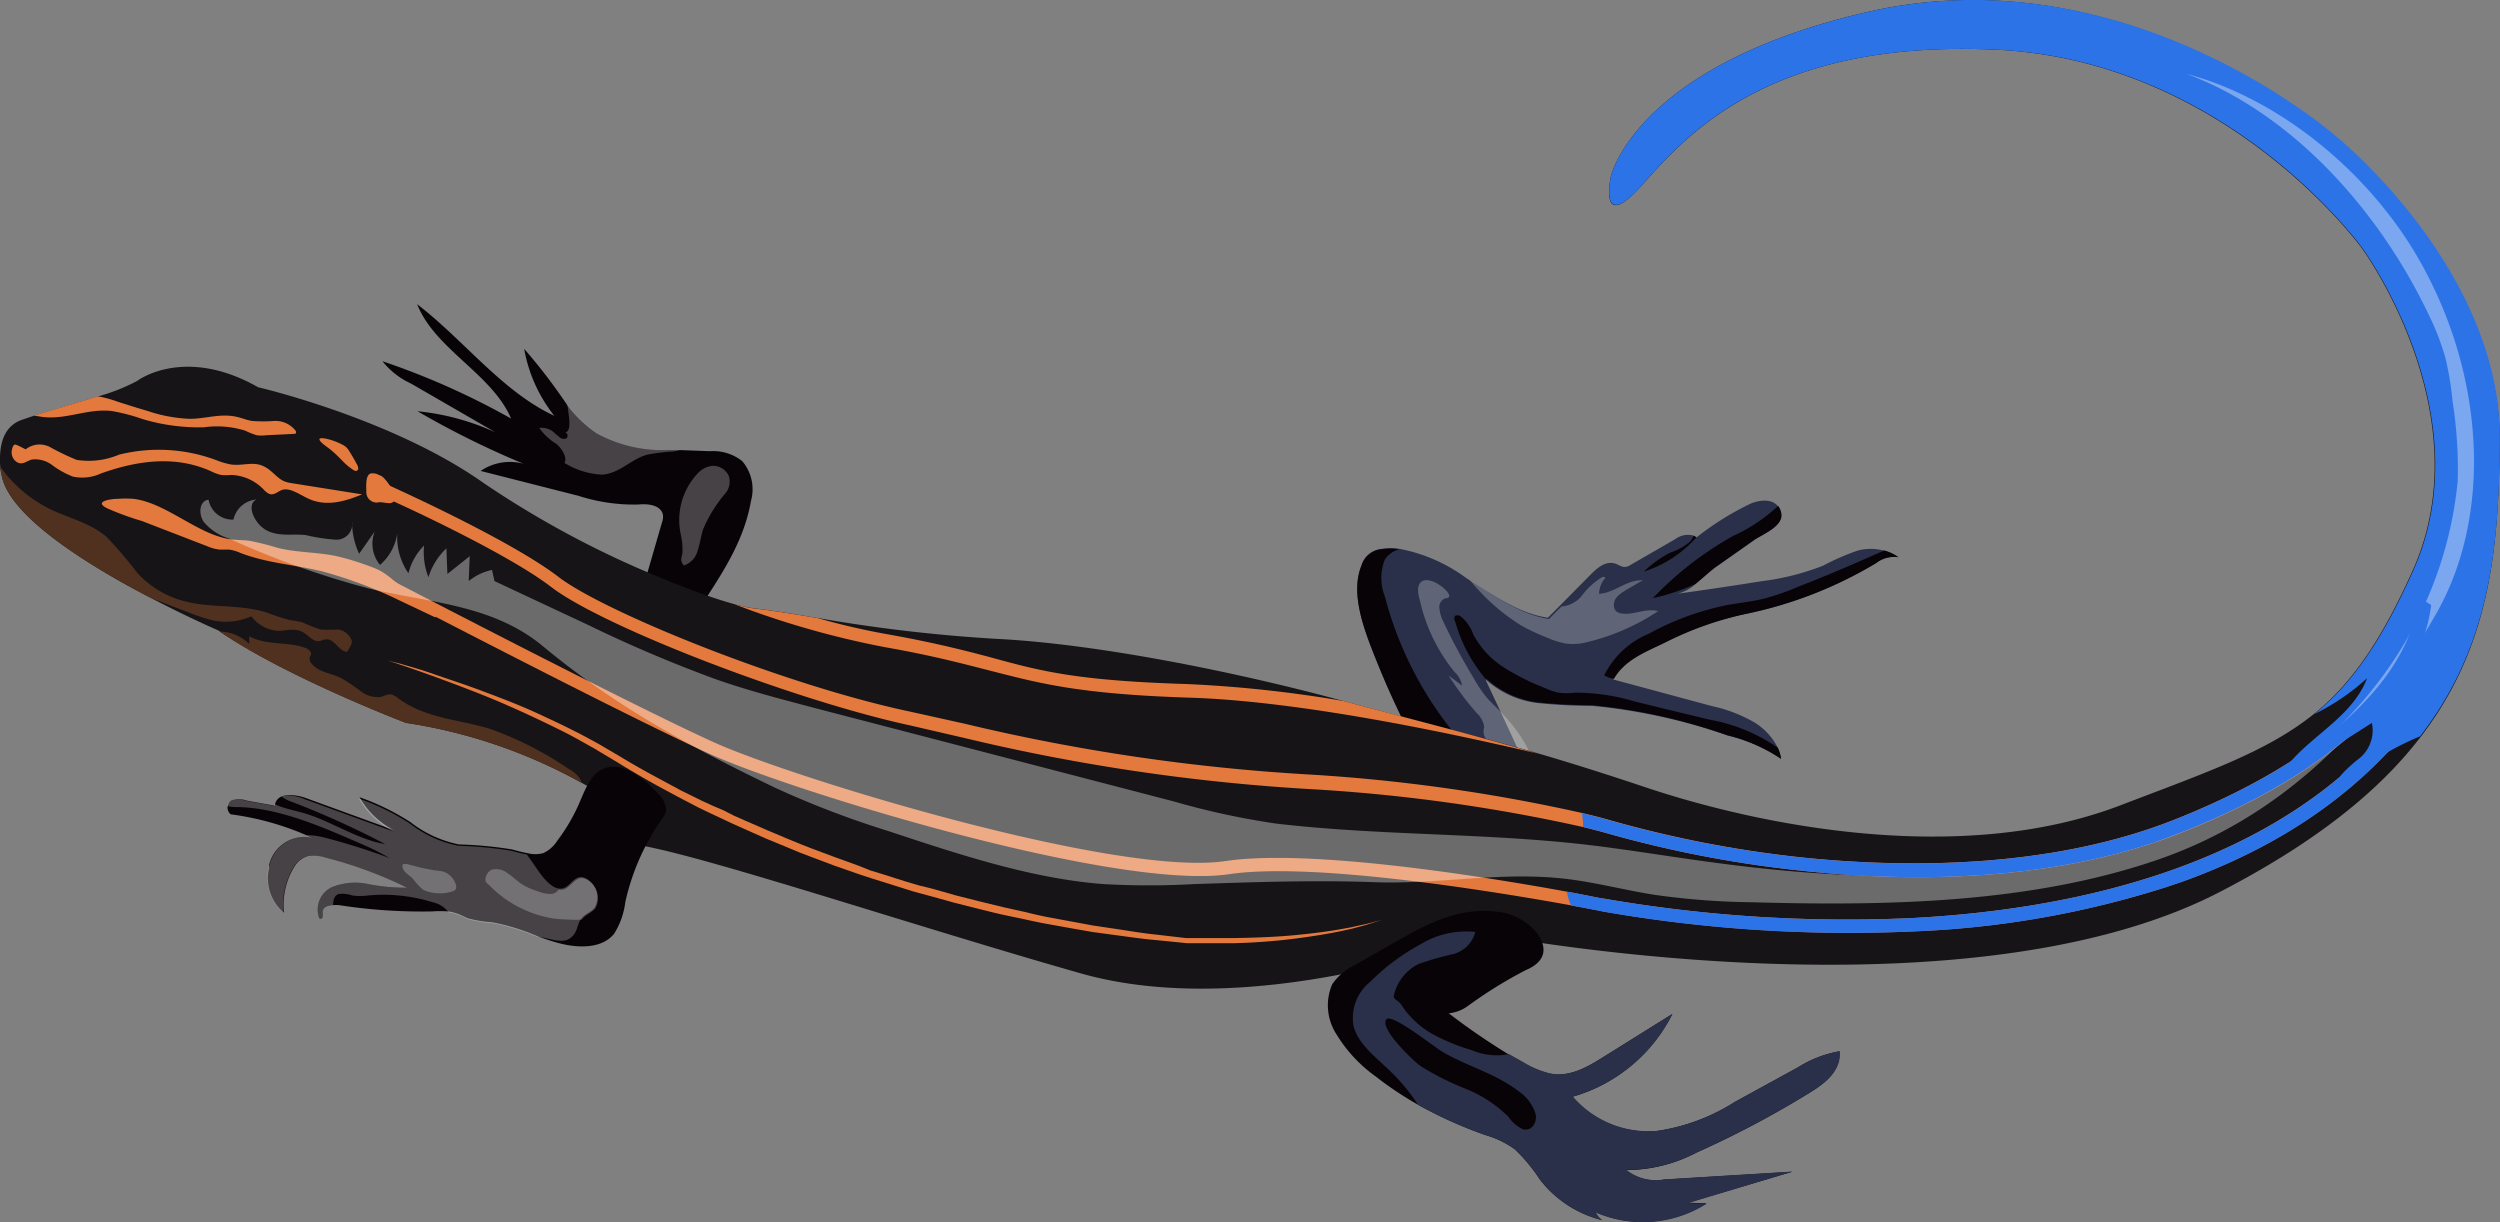 <svg id="Layer_1" data-name="Layer 1" xmlns="http://www.w3.org/2000/svg" viewBox="0 0 224.02 109.52"><rect x="0" y="0" width="224.02" height="109.52" fill="#808080" stroke="none"/><defs><style>.cls-1{fill:#080307;}.cls-2,.cls-8{fill:#fff;isolation:isolate;}.cls-2{opacity:0.25;}.cls-3{fill:#2a304a;}.cls-4{fill:#161416;}.cls-5{fill:#e3793d;}.cls-6{fill:#50311f;}.cls-7{fill:#2c73e7;}.cls-8{opacity:0.37;}</style></defs><title>skinks-big</title><path class="cls-1" d="M44.41,38.75a21.94,21.94,0,0,0-7-1.9,80.15,80.15,0,0,0,9.51,4.71,4.65,4.65,0,0,0-3.85.64l8.77,2.23a16.16,16.16,0,0,0,5.33.78c.83-.08,2,0,2.23.89a1.36,1.36,0,0,1-.07.68L57.44,53.3c-.6,2.09-1.89,3.92-1.6,6.26a4,4,0,0,0,.53,1.69c.45.69,1.84.84,2.57.8,1.65-6.39,7.22-10.59,8.36-17.19a3.89,3.89,0,0,0-.79-3.54,4.22,4.22,0,0,0-2.9-.89l-2.71-.1h-1a12.29,12.29,0,0,1-6.43-1.5,11,11,0,0,1-2.67-2.57,49.79,49.79,0,0,0-3.83-5,13.4,13.4,0,0,0,2.7,6c-4.66-2.16-8.08-6.77-12.29-10,1.6,4.05,6.7,6.23,8.42,10.25a67.26,67.26,0,0,0-11.53-5.14,7,7,0,0,0,2.56,2Z"/><path class="cls-2" d="M61,47.87a6.09,6.09,0,0,1,1.51-5.44,2.08,2.08,0,0,1,1.36-.69,1.56,1.56,0,0,1,1.44.92A1.65,1.65,0,0,1,65,44.21,12.29,12.29,0,0,0,63,47.44c-.2.63-.28,1.31-.49,1.91a1.87,1.87,0,0,1-1.23,1.32c-.4-.46-.18-.73-.13-1.12A6,6,0,0,0,61,47.87Z"/><path class="cls-3" d="M126.64,66.35a11.72,11.72,0,0,0,1.47,2.23h0a5,5,0,0,0,1.12,1,7.63,7.63,0,0,0,2.17.8l4.14,1.12a1.91,1.91,0,0,0,1.43,0c.69-.44.32-1.63-.09-2.51l-.08-.17L134.57,64l-1.41-3h0v-.09A8.4,8.4,0,0,0,137.8,63a47.48,47.48,0,0,0,4.83.25,51.44,51.44,0,0,1,12.18,2.66A14.81,14.81,0,0,1,159.6,68a3.43,3.43,0,0,0-.3-1h0a5.66,5.66,0,0,0-2.08-2.26,13.07,13.07,0,0,0-3.78-1.46l-8.87-2.39v-.08c1-1.72,2.84-2.4,4.61-3.26A29.79,29.79,0,0,1,156.45,55a37.28,37.28,0,0,0,11.62-4.54,2.64,2.64,0,0,1,2-.53,3.76,3.76,0,0,0-1.28-.6,4.59,4.59,0,0,0-2.3,0,21.48,21.48,0,0,0-3.13,1.36,22.64,22.64,0,0,1-5.51,1.39q-3.74.6-7.53,1.12a3.75,3.75,0,0,0,1.62-.87c.65-.53,1.28-1.12,1.75-1.47l3.54-2.49c.68-.48,2.57-1.23,2.36-2.36a1.44,1.44,0,0,0-.29-.67c-.59-.73-1.85-.48-2.47-.19a25.51,25.51,0,0,0-4.8,3h0a1.23,1.23,0,0,0-.25-.15,1.9,1.9,0,0,0-1.65.3l-4,2.31a1,1,0,0,1-.67.19,2.88,2.88,0,0,1-.59-.25c-.88-.37-1.64.25-2.23.83l-2.82,2.85-1.12,1.12c-2.45-.34-4.75-1.92-7-3.35h0l-.39-.26a14.73,14.73,0,0,0-5.9-2.56,5.33,5.33,0,0,0-1.61,0A2.08,2.08,0,0,0,122,50.65c-1,2.47.16,5.59,1.32,8.46A76.58,76.58,0,0,0,126.64,66.35Z"/><path class="cls-2" d="M129.66,53c.13.15.27.37.17.5s-.19.09-.3.11a.82.82,0,0,0-.55.87,3.26,3.26,0,0,0,.35,1.21,52.38,52.38,0,0,0,2.68,5,13.29,13.29,0,0,0,1.06,1.63c.5.63,1.12,1.12,1.66,1.74a13.4,13.4,0,0,1,2.07,2.83,2.87,2.87,0,0,1,.39,1.12.76.76,0,0,1-.41.83c-.42.15-.94-.21-1.35-.56L133.94,67c-.46-.37-1-.86-1-1.4a1.2,1.2,0,0,1,.06-.44,2.1,2.1,0,0,0-.68-1.27,27.93,27.93,0,0,1-2.51-3.35l1.2.89a2.06,2.06,0,0,0-.67-1.21,15.51,15.51,0,0,1-3.12-6.48,2.89,2.89,0,0,1-.15-1C127.24,51.37,128.89,52.12,129.66,53Z"/><path class="cls-1" d="M126.64,66.35a11.72,11.72,0,0,0,1.47,2.23h0l4.16-.08a10.51,10.51,0,0,0-1.81-2.61,32.47,32.47,0,0,1-6.37-12.46,4.47,4.47,0,0,1,0-3.28,2.23,2.23,0,0,1,1.3-.93,5.33,5.33,0,0,0-1.61,0A2.08,2.08,0,0,0,122,50.69c-1,2.47.16,5.59,1.32,8.46A76.58,76.58,0,0,0,126.64,66.35Z"/><path class="cls-1" d="M133.17,60.89V60.8a8.4,8.4,0,0,0,4.64,2.14,47.48,47.48,0,0,0,4.83.25,51.44,51.44,0,0,1,12.16,2.7A14.81,14.81,0,0,1,159.6,68a3.43,3.43,0,0,0-.3-1h0a15.64,15.64,0,0,0-6.13-2.52L150,63.72l-3.54-.87a18.34,18.34,0,0,0-5.33-.78,6.37,6.37,0,0,1-1.46,0,5.59,5.59,0,0,1-1.21-.41,21.46,21.46,0,0,1-3.62-1.8,8,8,0,0,1-2.82-3,3.59,3.59,0,0,0-1.12-1.62.46.46,0,0,0-.49-.06c-.15.11-.1.36,0,.56A13.64,13.64,0,0,0,133.17,60.89Z"/><path class="cls-1" d="M159.62,46a1.44,1.44,0,0,0-.29-.67,14.72,14.72,0,0,1-4,2.68,30.26,30.26,0,0,0-7.22,5.59,18.68,18.68,0,0,0,3.8-1.27c.65-.53,1.28-1.12,1.75-1.47l3.54-2.49C157.95,47.88,159.84,47.14,159.62,46Z"/><path class="cls-1" d="M147.3,51.22A10.56,10.56,0,0,0,152,48.16h0a1.23,1.23,0,0,0-.25-.15,1.58,1.58,0,0,1-.3.51,5.23,5.23,0,0,1-1.78,1A9.83,9.83,0,0,0,147.3,51.22Z"/><path class="cls-1" d="M143.75,60.52a2.46,2.46,0,0,0,.87.31c1-1.72,2.84-2.4,4.61-3.26A29.79,29.79,0,0,1,156.5,55a37.28,37.28,0,0,0,11.62-4.54,2.64,2.64,0,0,1,2-.53,3.76,3.76,0,0,0-1.28-.6c-2.54,1.12-5.07,2.23-7.65,3.22A21.68,21.68,0,0,1,158,53.66c-1.12.26-2.23.37-3.35.58a24.74,24.74,0,0,0-6.91,2.55A7.71,7.71,0,0,0,143.75,60.52Z"/><path class="cls-2" d="M131.73,52a18.45,18.45,0,0,0,4.58,4.05,19.16,19.16,0,0,0,2.23,1.05,7.88,7.88,0,0,0,1.78.57,5.14,5.14,0,0,0,1.65-.07,20,20,0,0,0,6.62-2.84c-1.18-.3-2.23.41-3.35.2a.82.82,0,0,1-.42-.19.74.74,0,0,1-.2-.59c0-.65.6-1,1.12-1.33L147.2,52c-1.45-.07-2.48,1.12-3.91,1.21a2.23,2.23,0,0,1,.56-1.42c0-.11-.2-.11-.29-.07a6.36,6.36,0,0,0-1.79,1.63,2.64,2.64,0,0,1-1.85,1l-1.12,1.12C136.31,55.08,134,53.48,131.73,52Z"/><path class="cls-2" d="M50.58,41.48a7,7,0,0,0,3.35,1.05c1.58-.08,2.6-1.39,4.07-1.79a17.17,17.17,0,0,1,2.3-.28,4.08,4.08,0,0,0,.64-.13h-1a12.29,12.29,0,0,1-6.43-1.5,11,11,0,0,1-2.67-2.57c.07.54.16,1.06.18,1.49s0,.9-.36,1a.32.32,0,0,1,.1.53.57.57,0,0,1-.6-.09,6.84,6.84,0,0,1-.54-.46,1.66,1.66,0,0,0-1.3-.38,5.29,5.29,0,0,0,1.54,1.43C50.35,40.2,50.86,41,50.58,41.48Z"/><path class="cls-4" d="M13.56,53.6c3.35,1.75,6,2.89,6,2.89l.12.08c6,4.12,16.69,8.2,16.69,8.2a46.79,46.79,0,0,1,15.72,5.36l.56.31c1.28.74,2,1.23,2,1.23s-2.94,3.63,1.62,3.93a13.91,13.91,0,0,1,1.64.25c6.6,1.3,24.58,7.29,38.93,11.37,7.63,2.17,16.38,1.43,23.38.08,1.58-.3,3.07-.64,4.47-1,3.23-.8,5.79-1.63,7.24-2.13l1.33-.48s1.87.36,5,.83c11.89,1.73,42.08,4.86,60.41-4.47,8.7-4.47,14.42-9.07,18.17-13.93,6.27-8.11,7.07-16.87,7.15-26.49.12-15.38-14.62-27.22-14.62-27.22S190.67-4.37,167.22,1.1c-20.71,4.81-22.88,14.73-22.88,14.73s-1.12,5.06,2.63.94S158,3.51,178.76,4.45s32.9,17.82,32.9,17.82,10.91,14.89,4.47,29c-2.83,6.28-5.48,10.05-8.8,12.72-4.18,3.35-9.41,5.15-17.37,8.19-14.28,5.45-32.33,1.82-42.8-1.73-3.35-1.12-6.52-2.12-9.54-3l-.7-.2-1-.28-2.87-.8L130,65.39l-4.54-1.21-5.18-1.39-.3-.08c-8.22-2.23-21.15-5-30.81-5.47a141,141,0,0,1-16-1.88c-2.3-.38-4.17-.69-5.46-.83a12.59,12.59,0,0,1-1.93-.4c-.7-.19-1.51-.45-2.39-.75C61.82,52.84,60,52.12,58,51.27a86.36,86.36,0,0,1-14.68-8c-8.19-5.79-20.19-8.57-20.19-8.57-5.71-3.25-9.73-1.36-10.85-.56a17,17,0,0,1-3.57,1.4c-1.84.58-4,1.21-5.69,1.72l-1,.34c-2,.66-2.09,2.83-2,4.21A8,8,0,0,0,.25,43C1.33,46.63,8.3,50.88,13.56,53.6Z"/><path class="cls-5" d="M1.05,40.66a1,1,0,0,0,.61.82c.44.15.78-.19,1.18-.3a2.52,2.52,0,0,1,1.88.53,7.82,7.82,0,0,0,1.82,1,4,4,0,0,0,2.52-.29c3-1.06,6.47-1.7,9.81-.21a4.32,4.32,0,0,0,.93.35,5.06,5.06,0,0,0,.94,0,4.22,4.22,0,0,1,2.86,1.28,1.68,1.68,0,0,0,.51.41c.45.18.77-.22,1.17-.35.73-.23,1.59.44,2.39.8,1.65.75,3.35.18,4.78-.4l-6.28-1a3,3,0,0,1-.69-.17c-.67-.28-1.12-1-1.8-1.32-1-.53-2,0-3.09-.21a6.94,6.94,0,0,1-1.22-.37,14.72,14.72,0,0,0-8.7-.49,7,7,0,0,1-3.8.47A22.58,22.58,0,0,1,4.55,40.1a2,2,0,0,0-2.23.15c0,.07-.82-.45-1-.41S1,40.43,1.05,40.66Z"/><path class="cls-5" d="M3.05,37.24l.75.12c2.16.27,4.05-.78,6.21-.53a17.55,17.55,0,0,1,2.79.73,17.69,17.69,0,0,0,5.48.73,8.45,8.45,0,0,1,3.69.3A6.85,6.85,0,0,0,23,39a3.08,3.08,0,0,0,.86,0l2.47-.12c.08,0,.16,0,.19-.08a.24.24,0,0,0-.07-.25,2.29,2.29,0,0,0-1.87-.83,12.76,12.76,0,0,1-2,0c-.45-.07-.89-.26-1.34-.36-1.46-.35-2.8.17-4.24.17a13.4,13.4,0,0,1-3.76-.7c-.92-.27-1.82-.55-2.74-.85a11,11,0,0,0-1.68-.46h-.1C6.9,36.1,4.72,36.72,3.05,37.24Z"/><path class="cls-5" d="M30.8,41.41a5.36,5.36,0,0,0,.87.71.44.44,0,0,0,.25.08.23.23,0,0,0,.18-.27,1,1,0,0,0-.15-.38q-.3-.56-.65-1.12a1.79,1.79,0,0,0-.29-.37,1.58,1.58,0,0,0-.32-.21,5.81,5.81,0,0,0-1.43-.53c-1-.21-.68.21,0,.7S30.31,40.92,30.8,41.41Z"/><path class="cls-5" d="M34.29,42.73a1.27,1.27,0,0,0-.34-.17,1.12,1.12,0,0,0-.75-.13c-.27.11-.34.45-.37.75a5.15,5.15,0,0,0,0,.82A.93.93,0,0,0,34,45c.59,0,1.44.41,1.37-.55A4.18,4.18,0,0,0,34.29,42.73Z"/><path class="cls-5" d="M18.58,48.95a3.8,3.8,0,0,0,1.12.3h.85a3.84,3.84,0,0,1,1,.3c2.42.93,4.9,1.05,7.36,1.66a39.47,39.47,0,0,1,6.86,2.58L39,55.32c.19-.2.1-.59-.12-.86a2.69,2.69,0,0,0-.82-.58A21.12,21.12,0,0,1,35.26,52a9.22,9.22,0,0,0-1-.75,6.88,6.88,0,0,0-1.12-.5,23.75,23.75,0,0,0-2.87-.89c-1.8-.4-3.6-.32-5.4-.77a24.58,24.58,0,0,0-2.5-.63c-.54-.07-1.12-.06-1.61-.12-3-.38-5.78-3.25-8.78-3.64a10.27,10.27,0,0,0-1.45,0c-.55,0-2.23.22-.9.86a24.74,24.74,0,0,0,3.07,1.12Z"/><path class="cls-6" d="M13.56,53.6,17.22,55c.4.16.82.3,1.23.42a5.59,5.59,0,0,0,4.07-.2,3.26,3.26,0,0,0,2.38,1.31c.75,0,1.51-.29,2.23.11.47.26.88.8,1.36.82.29,0,.53-.19.82-.17.66,0,1.12,1.12,1.81,1.12.13-.34.44-.59.4-1a1.52,1.52,0,0,0-1.24-1,13.57,13.57,0,0,1-1.55,0,13.89,13.89,0,0,1-1.62-.64A10.76,10.76,0,0,0,26,55.57a20.7,20.7,0,0,1-2.11-.68c-2.78-.88-5.59-.25-8.34-1.33a8.77,8.77,0,0,1-3.22-2.19,38.47,38.47,0,0,0-2.78-3.26C8,46.79,6,46.4,4.29,45.52A12,12,0,0,1,0,41.79,8,8,0,0,0,.25,43C1.33,46.63,8.3,50.88,13.56,53.6Z"/><path class="cls-5" d="M34.73,59.19s1.42.44,3.89,1.33c1.23.45,2.73,1,4.47,1.69s3.61,1.52,5.66,2.5c1,.49,2.09,1,3.18,1.62l.82.46c.28.16.56.3.83.48l1.68,1c1.12.7,2.32,1.4,3.54,2.08l1.85,1,1.91,1,1,.48,1,.47,1,.47,1,.45,2,.89,2.06.85,1,.42,1.05.4,2.1.79,2.12.74,1.12.37,1.12.35,2.13.67.54.17.54.15,1.12.3,2.12.59,2.11.53c.7.17,1.41.36,2.1.51l2.08.44c.69.15,1.37.3,2.06.42l2,.36,2,.35,2,.27c1.28.17,2.55.36,3.76.46l1.81.18.88.09h4.14a54.2,54.2,0,0,0,5.59-.42c1.61-.21,3.07-.45,4.22-.7l.82-.18.7-.19.6-.16.49-.16.9-.29-.93.25-.5.13-.61.13-.71.16-.83.15c-1.12.21-2.59.4-4.26.56s-3.55.23-5.59.26h-4.11l-.88-.1-1.8-.21c-1.22-.12-2.47-.34-3.75-.53l-1.94-.29-2-.37-2-.37c-.68-.13-1.36-.29-2-.45l-2.07-.46-2.09-.51-2.1-.53-2.11-.6-1.26-.31-.53-.16L81.19,79l-2.11-.67L78,78,77,77.6l-2.1-.76-2.09-.78-1-.39-1-.41-2-.84-2-.87-1-.44-1-.51-.95-.4-1-.46-1.9-.94-1.85-1c-1.22-.65-2.39-1.31-3.53-2l-1.7-1c-.28-.17-.56-.31-.84-.47l-.84-.45q-1.65-.86-3.23-1.58c-2.08-1-4-1.72-5.73-2.37s-3.22-1.12-4.47-1.56-2.23-.69-2.88-.89Z"/><path class="cls-5" d="M34.15,52.74c.22.11,22.27,11.6,29.61,14.89s36.32,12.21,46.41,10.7c7.6-1.12,24,1.6,30.63,2.8,1.73.31,2.78.53,2.83.54a128.06,128.06,0,0,0,28,1.78,85.09,85.09,0,0,0,22.6-4l1.23-.42c8.62-3.08,15.47-7.72,20.38-13.8l-1-.89C204,77.86,185.27,81.52,171.44,82.26a127,127,0,0,1-27.79-1.75c-.21,0-1.4-.28-3.24-.61-6.89-1.26-22.9-3.89-30.61-2.74-9.72,1.44-38.7-7.44-45.73-10.6C56.76,63.28,34.76,51.82,34.53,51.7Z"/><path class="cls-5" d="M34.24,44.48c.11,0,10.89,4.85,15.14,8.11C54,56.15,71.15,62.75,81.54,65l4.84,1.12a176.41,176.41,0,0,0,30.85,4.58,151.54,151.54,0,0,1,24.67,3.42c1.39.34,2.11.55,2.14.56A103.55,103.55,0,0,0,161.25,78c8.51.94,20.69,1.21,31.77-2.49q1.22-.4,2.41-.88c11.71-4.62,17.17-10,19.69-13.63a14.11,14.11,0,0,0,2.73-6.78v-.36L217,53.7l-.32-.06s0,2.8-2.63,6.61c-2.47,3.53-7.82,8.69-19.21,13.2s-24.65,4.31-33.66,3.35a102.65,102.65,0,0,1-17-3.33s-.83-.25-2.37-.61a153.45,153.45,0,0,0-24.69-3.47A175.38,175.38,0,0,1,86.4,64.84l-4.83-1.07C70.4,61.42,54.08,54.83,50,51.66c-4.39-3.35-15-8.1-15.44-8.3Z"/><path class="cls-5" d="M65.8,54.14A79.12,79.12,0,0,0,79.34,58c4.31.76,7,1.49,9.47,2.12,4.4,1.12,7.88,2.08,17.87,2.4,9.7.31,22.86,3.06,31.07,5-6.24-1.82-11.85-3.21-17.34-4.7a112.61,112.61,0,0,0-13.94-1.52C96.65,61,93.4,60.18,88.91,58.94c-2.45-.65-5.22-1.37-9.58-2.14a62.08,62.08,0,0,1-6.08-1.42c-2.3-.38-4.17-.69-5.46-.83A12.59,12.59,0,0,1,65.8,54.14Z"/><path class="cls-7" d="M147,16.74c3.72-4.12,11-13.23,31.81-12.29s32.9,17.82,32.9,17.82,10.91,14.89,4.47,29c-2.83,6.28-5.48,10.05-8.8,12.72a20.11,20.11,0,0,0,4.73-3.22c-1.56,4.09-6.34,5.59-8.23,9.53l8.66-5.52a3.24,3.24,0,0,1-1.36,3.35c-.94.82-2,1.64-2.1,3a23.93,23.93,0,0,1,7.43-5l.35-.15c6.27-8.11,7.07-16.87,7.15-26.49.12-15.38-14.62-27.22-14.62-27.22S190.67-4.37,167.22,1.1c-20.71,4.81-22.88,14.73-22.88,14.73S143.26,20.86,147,16.74Z"/><path class="cls-6" d="M19.69,56.6c6,4.1,16.69,8.18,16.69,8.18a46.79,46.79,0,0,1,15.72,5.36h0c-.11-.56-.68-1-1.2-1.28a30.87,30.87,0,0,0-7-3.55c-2.77-.85-5.75-.92-8.21-2.73a1.77,1.77,0,0,0-.58-.34c-.36-.09-.65.13-1,.21a2.44,2.44,0,0,1-1.78-.51,16.31,16.31,0,0,0-1.66-1.12c-.9-.51-2-.51-2.7-1.3a.7.7,0,0,1-.22-.61c0-.09.1-.16.12-.25.07-.28-.31-.55-.61-.64-1.64-.54-3.35-.17-4.93-1v.68A3.79,3.79,0,0,0,19.69,56.6Z"/><path class="cls-1" d="M27.43,74.83l.59.25a3.26,3.26,0,0,0-3.91,2.45q0,.13,0,.26a4,4,0,0,0,1.34,4,6.51,6.51,0,0,1,.9-4.08,2.13,2.13,0,0,1,1.24-1,3.35,3.35,0,0,1,1.53.13,37.41,37.41,0,0,1,7.32,2.7A16.33,16.33,0,0,1,33,79.22a5.59,5.59,0,0,0-3.27.28,2.23,2.23,0,0,0-1.12,2.79.19.19,0,0,0,.3-.11,1.89,1.89,0,0,0,0-.42c0-.48.45-.63.94-.65a3.15,3.15,0,0,1,.55,0,48.24,48.24,0,0,0,8.34.56,9.39,9.39,0,0,1,1.42,0,3.87,3.87,0,0,1,.7.16c.39.12.76.34,1.12.47a10.58,10.58,0,0,0,2.11.34,19.34,19.34,0,0,1,4,1.22c.57.21,1.12.41,1.72.58,1.93.56,4.12.6,5.22-.77a6.84,6.84,0,0,0,1-2.82,20.79,20.79,0,0,1,3.35-7.56,1.45,1.45,0,0,0,.32-.67A2.16,2.16,0,0,0,59,71.15c-1.26-1.4-3-2.75-4.58-2.38-1.37.32-1.92,1.83-2.48,3.12a16.2,16.2,0,0,1-2,3.44,2.93,2.93,0,0,1-1.27,1.12,2.76,2.76,0,0,1-1.4,0c-.47-.08-.95-.22-1.42-.34a35.32,35.32,0,0,0-4.71-.44,10.4,10.4,0,0,1-4.36-2,21.46,21.46,0,0,0-4.56-2.23,7.43,7.43,0,0,0,3.06,2.94l-7.82-2.85a4.55,4.55,0,0,0-1.7-.29,1.46,1.46,0,0,0-.48.11,1,1,0,0,0-.63.69,1,1,0,0,0,0,.16l-2.55-.46a2.07,2.07,0,0,0-1.39,0,.69.69,0,0,0-.3.46.76.76,0,0,0,.27.77A25.31,25.31,0,0,1,27.43,74.83Z"/><path class="cls-2" d="M24.07,77.79a4,4,0,0,0,1.34,4,6.51,6.51,0,0,1,.9-4.08,2.13,2.13,0,0,1,1.24-1,3.35,3.35,0,0,1,1.53.13,37.41,37.41,0,0,1,7.32,2.7A16.33,16.33,0,0,1,33,79.22a5.59,5.59,0,0,0-3.27.28,2.23,2.23,0,0,0-1.12,2.79.19.19,0,0,0,.3-.11,1.89,1.89,0,0,0,0-.42c0-.48.45-.63.94-.65,0-.46.11-.87.5-1a2.65,2.65,0,0,1,1.21.13,5.13,5.13,0,0,0,1.42,0,15,15,0,0,1,5.8.61,2.4,2.4,0,0,1,1.31.77l.09.13a3.87,3.87,0,0,1,.7.16c.39.12.76.34,1.12.47a10.58,10.58,0,0,0,2.11.34,19.34,19.34,0,0,1,4,1.22h.17c1,.15,2.07.64,2.78.15s.63-1.21,1-1.75l.09-.11c.32-.36.83-.53,1.12-.89a1.88,1.88,0,0,0-.48-2.44,1.31,1.31,0,0,0-.57-.29c-.77-.15-1.12.83-1.8,1a1,1,0,0,1-.42,0c-.7-.15-1.37-1-1.85-1.7q-.46-.68-.94-1.34c-.47-.08-.95-.22-1.42-.34a35.32,35.32,0,0,0-4.71-.44,10.4,10.4,0,0,1-4.36-2,21.46,21.46,0,0,0-4.56-2.23,7.43,7.43,0,0,0,3.06,2.94l-7.82-2.85a4.55,4.55,0,0,0-1.69-.39,1.46,1.46,0,0,0-.48.11,3,3,0,0,0,.92.48,77.51,77.51,0,0,1,8.37,3.79c-2.42-.39-4.75-2-7.16-2.74-.77-.23-1.55-.37-2.32-.66l-.44-.18a1,1,0,0,0,0,.16l-2.55-.46a2.07,2.07,0,0,0-1.39,0,.69.69,0,0,0-.3.46,3.46,3.46,0,0,0,1,.1c3.63.09,7.35,1.7,10.94,3.27a20.44,20.44,0,0,1,2.6,1.3,57.89,57.89,0,0,0-6-1.88,7.17,7.17,0,0,0-1.43-.18l.59.25a3.26,3.26,0,0,0-3.91,2.45Q24.08,77.66,24.07,77.79Z"/><path class="cls-2" d="M39,78a3.45,3.45,0,0,1,.71.1,1.75,1.75,0,0,1,1.12,1.12.58.58,0,0,1,0,.47.53.53,0,0,1-.3.19,3.69,3.69,0,0,1-2.23,0,1.78,1.78,0,0,1-.45-.2,6.7,6.7,0,0,1-.86-.95c-.28-.28-.78-.55-.9-.95s.12-.4.45-.34A21.22,21.22,0,0,0,39,78Z"/><path class="cls-2" d="M43.82,79.3a10.32,10.32,0,0,0,5.74,3,11.55,11.55,0,0,0,1.4.1,7.57,7.57,0,0,0,1.17,0l.09-.11c.32-.36.83-.53,1.12-.89A1.88,1.88,0,0,0,52.85,79a1.31,1.31,0,0,0-.57-.29c-.77-.15-1.12.83-1.8,1a1,1,0,0,1-.42,0,.89.89,0,0,1-.77.4,3.35,3.35,0,0,1-1.12-.25,6,6,0,0,1-1.33-.58c-.47-.29-.86-.71-1.32-1a1.62,1.62,0,0,0-1.45-.35,1,1,0,0,0-.54.67.69.69,0,0,0,0,.41A1.12,1.12,0,0,0,43.82,79.3Z"/><path class="cls-8" d="M48.63,57.89C44.09,54.13,38.31,54,33,52.72a79.4,79.4,0,0,1-12.5-4.47,4.79,4.79,0,0,1-2.23-1.47c-.53-.75-.38-1.93.42-2a2.17,2.17,0,0,0,2.23,1.78A2.29,2.29,0,0,1,23,44.76c-1,.41-.2,2.23.94,2.79s2.3.26,3.47.4a16.25,16.25,0,0,0,2.68.41,1.41,1.41,0,0,0,1.46-1.63,6.7,6.7,0,0,0,.63,2.89l1.4-2a3,3,0,0,0,.47,3,4.57,4.57,0,0,0,1.55-2.85,5.73,5.73,0,0,0,1,3.6A5.23,5.23,0,0,1,38,48.89a6.13,6.13,0,0,0,.39,2.83A6,6,0,0,1,40,49.14l.09,2.29,2-1.59L42,52.07a4.87,4.87,0,0,1,2.09-1l.22,1L52.7,56A121.82,121.82,0,0,0,64.1,60.85c3,1.06,6.1,1.85,9.16,2.66l31.87,8.29a69,69,0,0,0,9.22,2c10.11,1.18,19.9.77,30,2.17,3.12.42,6.24.93,9.36,1.34,14.82,2,29.83,1.88,42.45-3.35s22.63-16.29,24.07-30.84a39.1,39.1,0,0,0-.47-7.22,26.27,26.27,0,0,0-.65-3.89,22.89,22.89,0,0,0-1.45-3.75c-4.47-9.43-12.29-18.14-21.75-21.65,8.62,2.3,17,9.29,21.41,17.66,5.44,10.22,5.83,22.23,1,30.69-5.74,10.18-14,18.36-25.18,22.15S169.49,81.2,157,80.85a67.24,67.24,0,0,1-8.69-.66c-2.65-.41-5.31-1.12-7.94-1.43-5.86-.7-11.42.51-17.23.29-5.42-.2-10.77,0-16.11.17a72.11,72.11,0,0,1-8.17,0c-6.42-.49-12.92-2.65-19.35-4.78a83.71,83.71,0,0,1-10.05-3.85C62,67,55.15,63.31,48.63,57.89Z"/><path class="cls-7" d="M195.41,74.62c11.71-4.62,17.17-10,19.69-13.63a14.11,14.11,0,0,0,2.75-6.77,5.89,5.89,0,0,0-.85-.51l-.32-.06s0,2.8-2.63,6.61c-2.47,3.53-7.82,8.69-19.21,13.2s-24.65,4.31-33.66,3.35a102.65,102.65,0,0,1-17.06-3.33s-.83-.25-2.37-.61a7.16,7.16,0,0,1,.11,1.23c1.39.34,2.11.55,2.14.56A103.55,103.55,0,0,0,161.23,78c8.51.94,20.69,1.21,31.77-2.49Q194.21,75.09,195.41,74.62Z"/><path class="cls-7" d="M140.78,81.14c1.73.31,2.78.53,2.83.54a128.06,128.06,0,0,0,28,1.78,85.09,85.09,0,0,0,22.6-4l1.26-.42c8.62-3.08,15.47-7.72,20.38-13.8l-1-.89C204,77.86,185.27,81.52,171.44,82.26a127,127,0,0,1-27.79-1.75c-.21,0-1.4-.28-3.24-.61A4.47,4.47,0,0,0,140.78,81.14Z"/><path class="cls-1" d="M119.77,92.7a12.86,12.86,0,0,0,3.49,3.75A30.64,30.64,0,0,0,127.08,99a39.1,39.1,0,0,0,6,2.7,8.67,8.67,0,0,1,2.66,1.28,15.32,15.32,0,0,1,2.23,2.69,10.05,10.05,0,0,0,5.59,3.65,1.56,1.56,0,0,1-.59-.7,10.68,10.68,0,0,0,9.94-.79l-1.64-.06,9.32-2.77-11.48.7a4.27,4.27,0,0,1-3.41-.85,13.66,13.66,0,0,0,6.34-1.58,86.64,86.64,0,0,0,10.19-5.4c1.32-.82,2.74-1.92,2.59-3.66a10.34,10.34,0,0,0-3.72,1.44l-5.64,3.09a17.76,17.76,0,0,1-7,2.61,8.94,8.94,0,0,1-7.56-3.07,14.44,14.44,0,0,0,8.94-7.41l-6.31,3.94c-1.4.87-3,1.78-4.77,1.37a8.55,8.55,0,0,1-2.33-1l-1.25-.7a60.84,60.84,0,0,1-5.36-3.68,3.44,3.44,0,0,0,1.73-.67,39.8,39.8,0,0,1,5.19-3.21c1.2-.5,2.23-1.49,1.05-3.23a5.26,5.26,0,0,0-3.73-2c-3.47-.41-6.42,1.22-9.17,2.8l-3.51,2a5.19,5.19,0,0,0-2,1.7A4.77,4.77,0,0,0,119.77,92.7Z"/><path class="cls-3" d="M124.59,96A17.15,17.15,0,0,1,127.07,99a39.1,39.1,0,0,0,6,2.7,8.67,8.67,0,0,1,2.66,1.28A15.32,15.32,0,0,1,138,105.7a10.05,10.05,0,0,0,5.59,3.65,1.56,1.56,0,0,1-.59-.7,10.68,10.68,0,0,0,9.94-.79l-1.64-.06,9.33-2.82-11.48.7a4.27,4.27,0,0,1-3.41-.85,13.66,13.66,0,0,0,6.34-1.58,86.64,86.64,0,0,0,10.19-5.4c1.32-.82,2.74-1.92,2.59-3.66a10.34,10.34,0,0,0-3.72,1.44l-5.64,3.09a17.76,17.76,0,0,1-7,2.61,8.94,8.94,0,0,1-7.56-3.07,14.44,14.44,0,0,0,8.94-7.41l-6.31,3.94c-1.4.87-3,1.78-4.77,1.37a8.55,8.55,0,0,1-2.33-1l-1.25-.7a5.78,5.78,0,0,1-3.35-.36,18.1,18.1,0,0,1-3.43-1.4,7.93,7.93,0,0,1-2.86-2.65c-.28-.45-.78-.46-.67-.89a4.17,4.17,0,0,1,2.23-2.79,27.73,27.73,0,0,1,3-.86,2.75,2.75,0,0,0,2.06-2,7.82,7.82,0,0,0-4.93,1.12A19.44,19.44,0,0,0,122.76,88a4.14,4.14,0,0,0-1.46,4C121.79,93.67,123.34,94.76,124.59,96Z"/><path class="cls-1" d="M127.37,95.58a25.54,25.54,0,0,0,4,2,11.46,11.46,0,0,1,3.79,2.49,3.23,3.23,0,0,0,1.31,1.12c.77.21,1.32-.61,1.12-1.4a3.79,3.79,0,0,0-1.5-2c-2.09-1.61-4.6-2.23-6.84-3.54-.65-.38-4.47-3.42-5-2.93C123.49,92.08,126.74,95.18,127.37,95.58Z"/></svg>